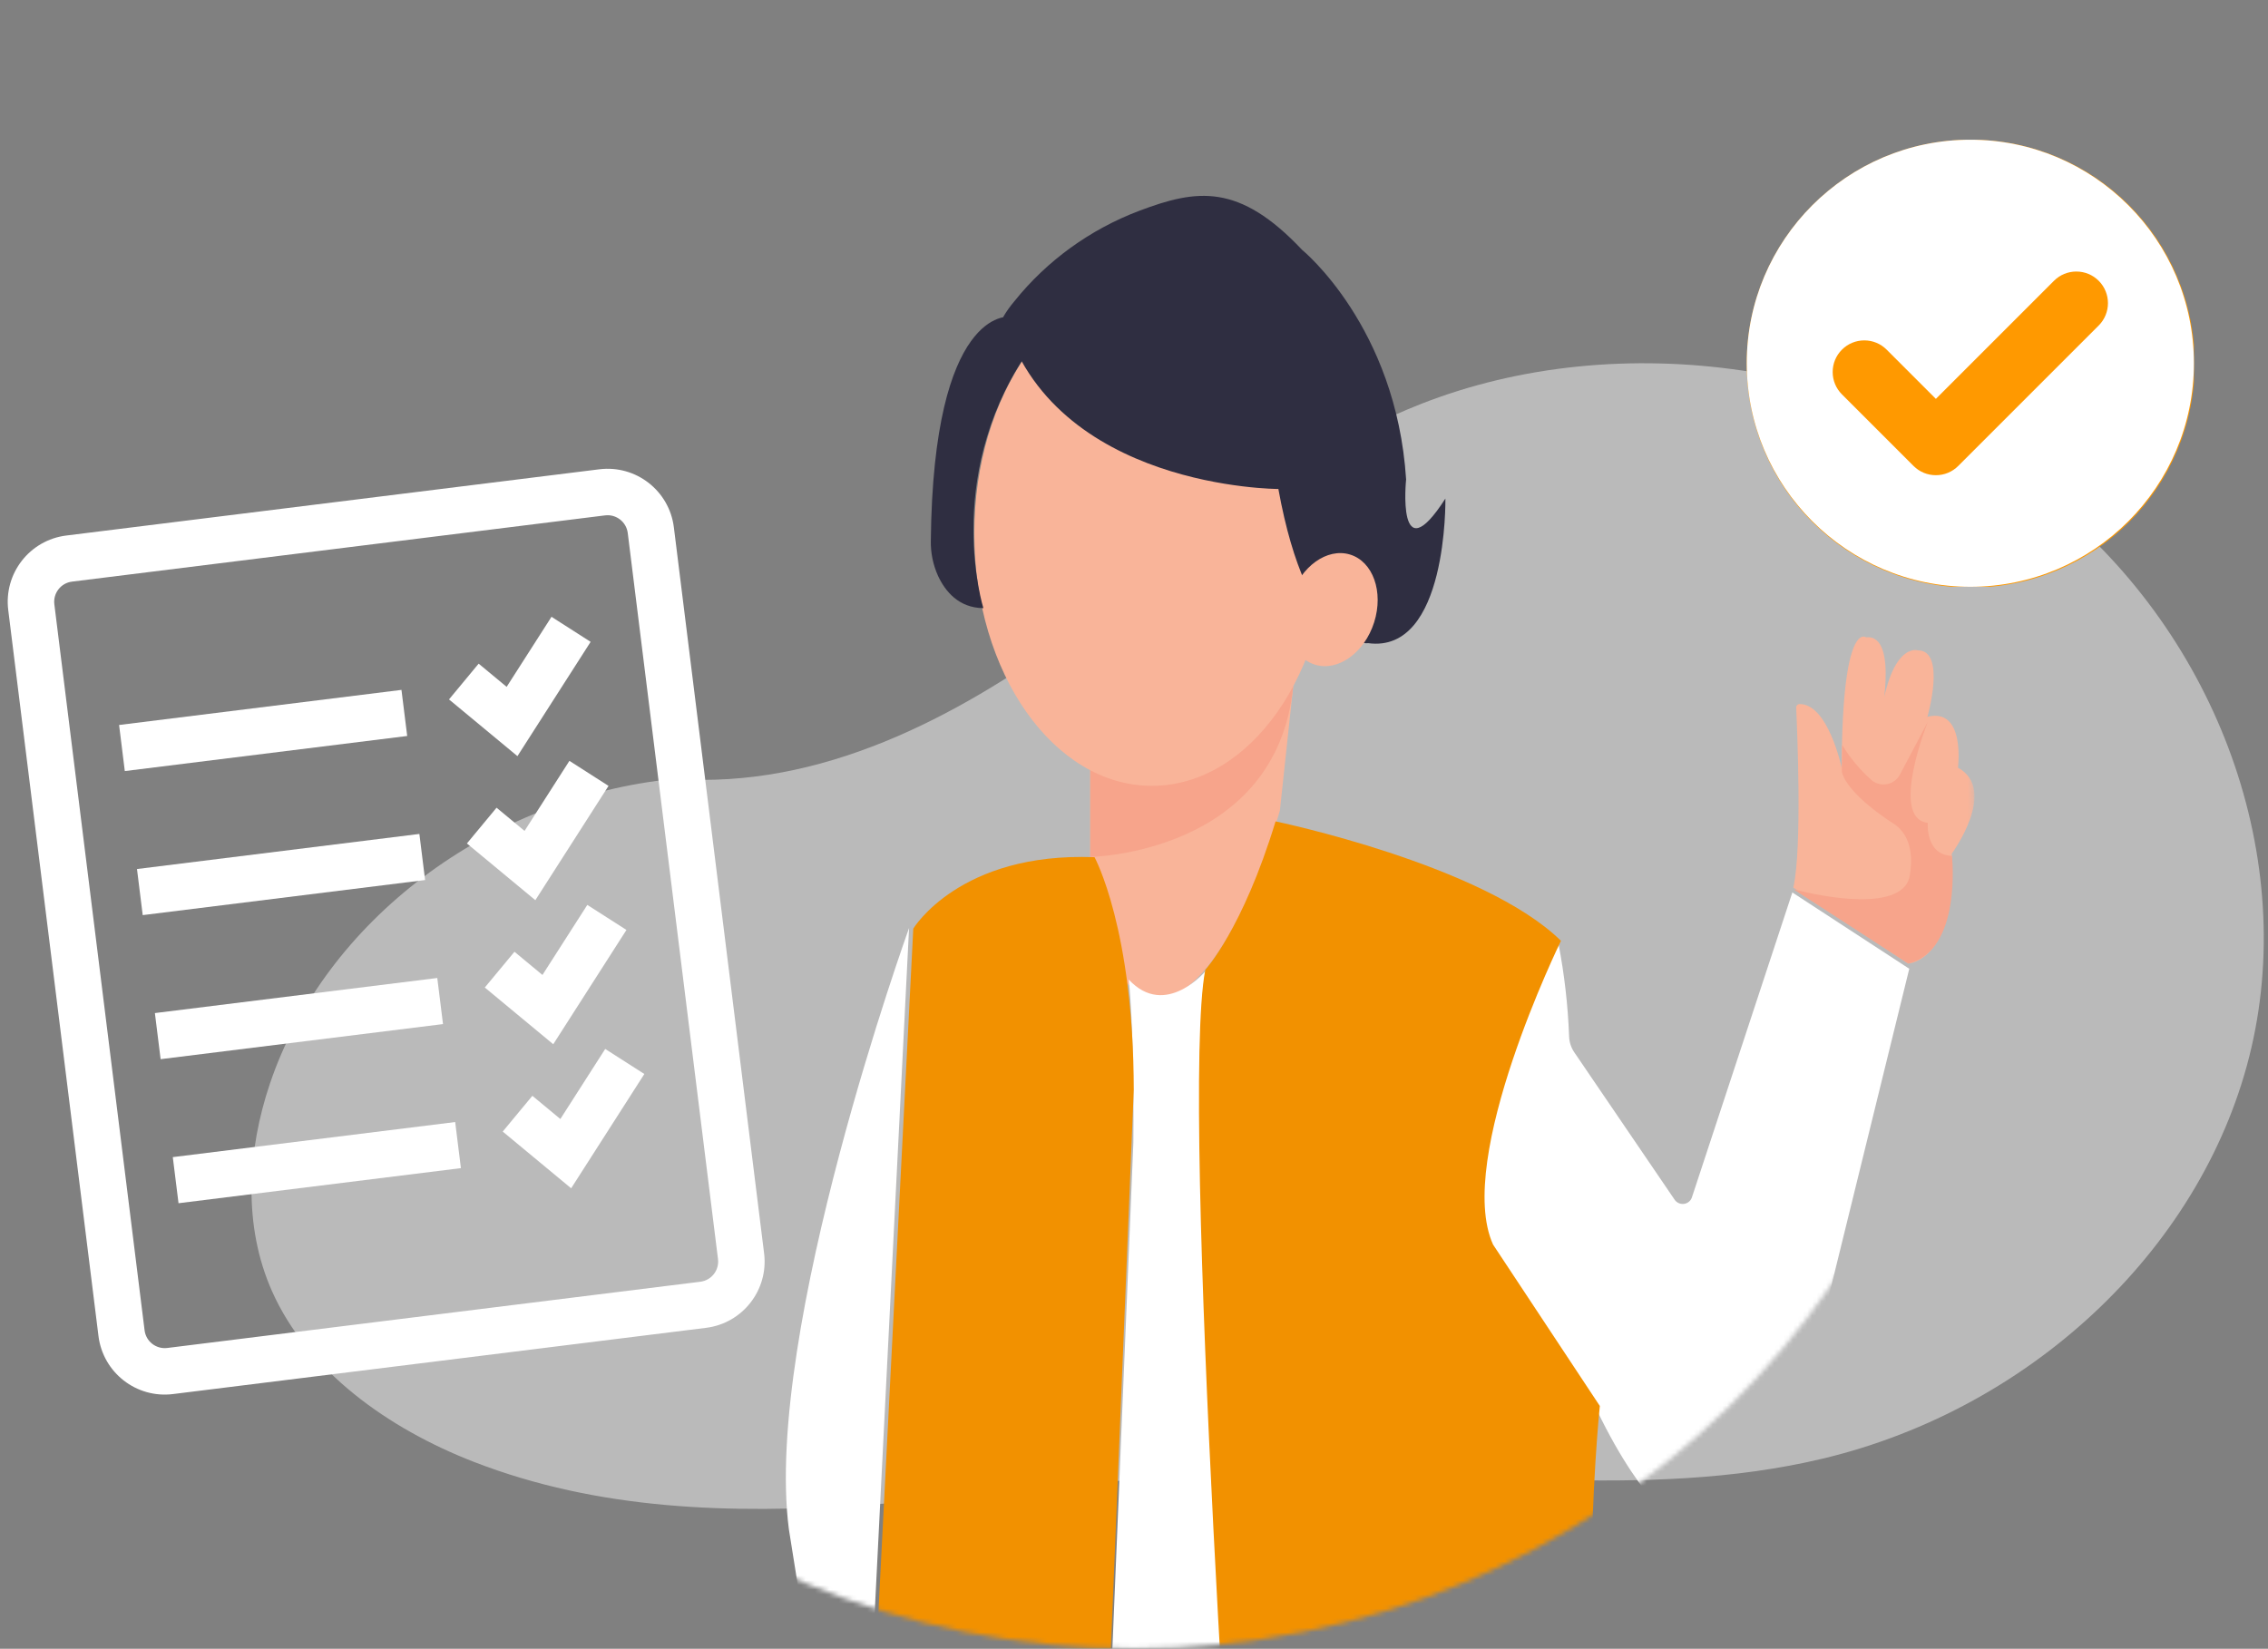 <svg width="480" height="349" viewBox="0 0 480 349" fill="none" xmlns="http://www.w3.org/2000/svg">
<rect x="0" y="0" width="480" height="349" fill="#808080" stroke="none"/>
<path opacity="0.46" d="M100.33 309.461C82.092 302.387 65.055 290.182 57.576 273.33C51.369 259.344 52.359 243.536 57.13 229.373C68.743 194.949 103.501 168.746 142.676 164.864C173.681 167.091 202.32 151.877 226.292 134.488C250.264 117.1 272.375 96.714 300.535 85.587C342.871 68.861 396.074 76.785 432.29 104.929C468.506 133.073 486.13 180.004 476.508 221.678C466.885 263.351 430.593 298.02 385.832 308.741C348.066 317.784 307.661 310.682 268.366 311.493C211.839 312.675 153.12 329.909 100.33 309.461Z" fill="white"/>
<mask id="mask0_515_41" style="mask-type:alpha" maskUnits="userSpaceOnUse" x="62" y="0" width="356" height="349">
<ellipse rx="177.889" ry="174.489" transform="matrix(-1 0 0 1 239.995 174.489)" fill="#D9D9D9"/>
</mask>
<g mask="url(#mask0_515_41)">
<path d="M273.693 145.283L270.878 171.564C270.878 171.564 260.319 209.488 245.531 211.486C245.531 211.486 230.743 211.486 230.743 181.545V158.949L273.693 145.283Z" fill="#F9B499"/>
<path d="M230.743 158.892V181.394C230.743 181.394 270.164 180.748 273.693 145.283L230.743 158.892Z" fill="#F7A48B"/>
<path d="M329.867 199.909C331.096 206.333 331.838 212.838 332.086 219.369C332.12 220.583 332.505 221.763 333.195 222.772L354.425 253.958C354.639 254.271 354.938 254.52 355.289 254.674C355.64 254.829 356.029 254.883 356.41 254.831C356.791 254.779 357.15 254.623 357.444 254.38C357.739 254.138 357.957 253.819 358.075 253.46L379.332 188.916L404.078 205.065L379.332 305.73C379.332 305.73 373.155 327.873 356.712 323.842C356.712 323.842 348.115 319.576 337.995 298.558L315.375 264.336C315.375 264.336 310.361 255.266 317.072 233.189C320.33 221.749 324.612 210.613 329.867 199.909V199.909Z" fill="white"/>
<path d="M255.231 205.467C255.231 205.467 246.678 215.756 238.885 207.345C238.885 207.345 240.07 217.047 239.87 241.811L232.277 424.94C242.967 427.855 254.362 427.02 264.489 422.579L262.704 419.971L256.51 314.643C256.51 314.643 251.674 220.49 255.231 205.467Z" fill="white"/>
<path d="M192.394 196.44C192.394 196.44 161.539 281.911 166.955 323.686L181.445 414.611L192.394 196.44Z" fill="white"/>
<path d="M403.848 203.962C403.848 203.962 414.074 203.61 413.073 180.692C413.073 180.692 422.956 167.241 414.39 162.501C414.39 162.501 416.025 149.717 407.92 151.728C407.92 151.728 411.966 137.663 405.891 137.663C405.891 137.663 399.803 135.665 397.786 153.739C397.786 153.739 402.148 134.151 394.9 134.895C394.9 134.895 389.866 131.082 389.774 162.501C389.774 162.501 386.888 148.933 380.853 149.038C380.757 149.037 380.662 149.057 380.574 149.094C380.486 149.131 380.406 149.185 380.34 149.253C380.274 149.322 380.222 149.402 380.188 149.491C380.153 149.58 380.138 149.674 380.141 149.769C380.339 154.13 381.459 179.49 379.535 187.887L403.848 203.962Z" fill="#F9B499"/>
<path d="M243.781 166.347C223.025 166.347 206.2 142.433 206.2 112.933C206.2 83.433 223.025 59.519 243.781 59.519C264.537 59.519 281.363 83.433 281.363 112.933C281.363 142.433 264.537 166.347 243.781 166.347Z" fill="#F9B499"/>
<path d="M305.904 105.532C305.904 105.532 306.444 138.43 289.547 136.14C289.547 136.14 276.8 137.917 270.555 103.506C270.555 103.506 222.73 103.506 212.335 67.069C213.015 65.908 213.797 64.807 214.674 63.779C221.561 55.178 230.712 48.553 241.155 44.606C253.32 40.014 262.242 38.737 275.584 52.896C275.584 52.896 295.509 69.095 297.59 101.479C297.59 101.453 295.509 121.731 305.904 105.532Z" fill="#2F2E41"/>
<path d="M213.57 67.052C213.57 67.052 197.512 65.122 197 114.442C196.948 117.002 197.467 119.542 198.522 121.892C200.017 125.105 202.86 128.68 208.127 128.732C208.127 128.732 199.573 101.617 216.938 75.37C215.606 72.68 214.48 69.9 213.57 67.052V67.052Z" fill="#2F2E41"/>
<path d="M278.337 140.705C273.478 139.225 271.191 132.804 273.23 126.364C275.269 119.924 280.861 115.903 285.72 117.383C290.579 118.863 292.865 125.283 290.827 131.724C288.788 138.164 283.196 142.184 278.337 140.705Z" fill="#F9B499"/>
<path d="M269.962 173.869C269.962 173.869 313.937 183.013 330.363 199.146C330.363 199.146 307.768 245.362 315.994 263.454L338.589 297.613C338.589 297.613 331.137 368.636 346.374 413.598C347.278 416.193 347.54 418.959 347.141 421.672C346.742 424.385 345.692 426.968 344.077 429.208C338.322 437.046 326.463 446.79 303.668 444.308C303.668 444.308 276.96 442.297 262.578 420.195C262.578 420.195 249.651 233.501 255.086 205.272C255.086 205.272 262.965 196.808 269.962 173.869Z" fill="#F29100"/>
<path d="M231.649 181.45C231.649 181.45 239.946 196.623 239.946 230.741L232.031 424.017C231.904 427.322 230.727 430.503 228.666 433.108C226.606 435.712 223.767 437.608 220.554 438.525C214.327 440.273 205.265 441.134 192.851 438.616C189.561 437.941 186.624 436.122 184.574 433.489C182.524 430.856 181.497 427.583 181.677 424.265L193.286 196.571C193.286 196.571 203.061 180.328 231.649 181.45Z" fill="#F29100"/>
<path d="M379.535 188.219C379.535 188.219 398.182 193.424 403.19 187.567C403.722 186.91 404.064 186.129 404.182 185.303C404.631 182.847 405.146 176.977 400.494 174.176C400.494 174.176 390.966 168.204 389.803 163.356L389.882 157.691C391.598 160.519 393.75 163.077 396.266 165.275C396.717 165.611 397.239 165.846 397.796 165.964C398.352 166.082 398.928 166.08 399.484 165.958C400.039 165.836 400.559 165.597 401.008 165.257C401.457 164.918 401.823 164.488 402.08 163.996L408.001 152.805C408.001 152.805 399.807 173.268 408.001 174.176C408.001 174.176 407.433 180.967 413.115 181.172C413.115 181.172 415.296 201.162 403.864 203.963L379.535 188.219Z" fill="#F7A48B"/>
</g>
<g clip-path="url(#clip0_515_41)">
<circle cx="417.082" cy="76.976" r="47.401" fill="#FF9900"/>
<path d="M417 29.575C390.908 29.575 369.681 50.801 369.681 76.893C369.681 102.985 390.908 124.213 417 124.213C443.091 124.213 464.319 102.985 464.319 76.893C464.319 50.801 443.092 29.575 417 29.575ZM444.171 68.901L414.443 98.629C413.179 99.893 411.499 100.589 409.711 100.589C407.924 100.589 406.244 99.893 404.98 98.629L389.828 83.478C388.564 82.214 387.868 80.533 387.868 78.746C387.868 76.958 388.564 75.278 389.828 74.014C391.092 72.75 392.772 72.053 394.56 72.053C396.348 72.053 398.028 72.75 399.292 74.014L409.711 84.433L434.707 59.437C435.971 58.173 437.651 57.477 439.438 57.477C441.226 57.477 442.906 58.173 444.17 59.437C446.78 62.047 446.78 66.292 444.171 68.901Z" fill="white"/>
</g>
<path d="M84.967 146.034L25.203 153.461L26.415 163.218L86.18 155.791L84.967 146.034Z" fill="white"/>
<path d="M107.227 145.391L101.302 140.48L95.027 148.05L109.511 160.057L125.001 135.864L116.721 130.563L107.227 145.391Z" fill="white"/>
<path d="M88.757 176.526L28.992 183.953L30.204 193.711L89.969 186.284L88.757 176.526Z" fill="white"/>
<path d="M111.016 175.883L105.092 170.972L98.817 178.542L113.3 190.549L128.79 166.356L120.51 161.055L111.016 175.883Z" fill="white"/>
<path d="M92.546 207.018L32.781 214.445L33.994 224.203L93.758 216.776L92.546 207.018Z" fill="white"/>
<path d="M114.805 206.376L108.881 201.465L102.606 209.034L117.089 221.042L132.58 196.848L124.299 191.547L114.805 206.376Z" fill="white"/>
<path d="M96.335 237.51L36.57 244.937L37.783 254.695L97.547 247.268L96.335 237.51Z" fill="white"/>
<path d="M118.594 236.868L112.67 231.957L106.395 239.527L120.879 251.534L136.369 227.341L128.088 222.04L118.594 236.868Z" fill="white"/>
<path d="M142.617 111.622C141.654 103.875 134.594 98.376 126.847 99.339L14.026 113.359C6.28 114.322 0.78 121.382 1.743 129.128L20.841 282.809C21.804 290.556 28.864 296.055 36.611 295.092L149.432 281.072C157.178 280.109 162.678 273.049 161.715 265.303L142.617 111.622ZM151.957 266.515C152.25 268.873 150.577 271.022 148.219 271.315L35.398 285.335C33.04 285.628 30.892 283.954 30.599 281.596L11.501 127.916C11.208 125.558 12.881 123.409 15.239 123.116L128.06 109.096C130.418 108.803 132.566 110.477 132.859 112.835L151.957 266.515Z" fill="white"/>
<defs>
<clipPath id="clip0_515_41">
<rect width="94.638" height="94.638" fill="white" transform="translate(369.681 29.575)"/>
</clipPath>
</defs>
</svg>
